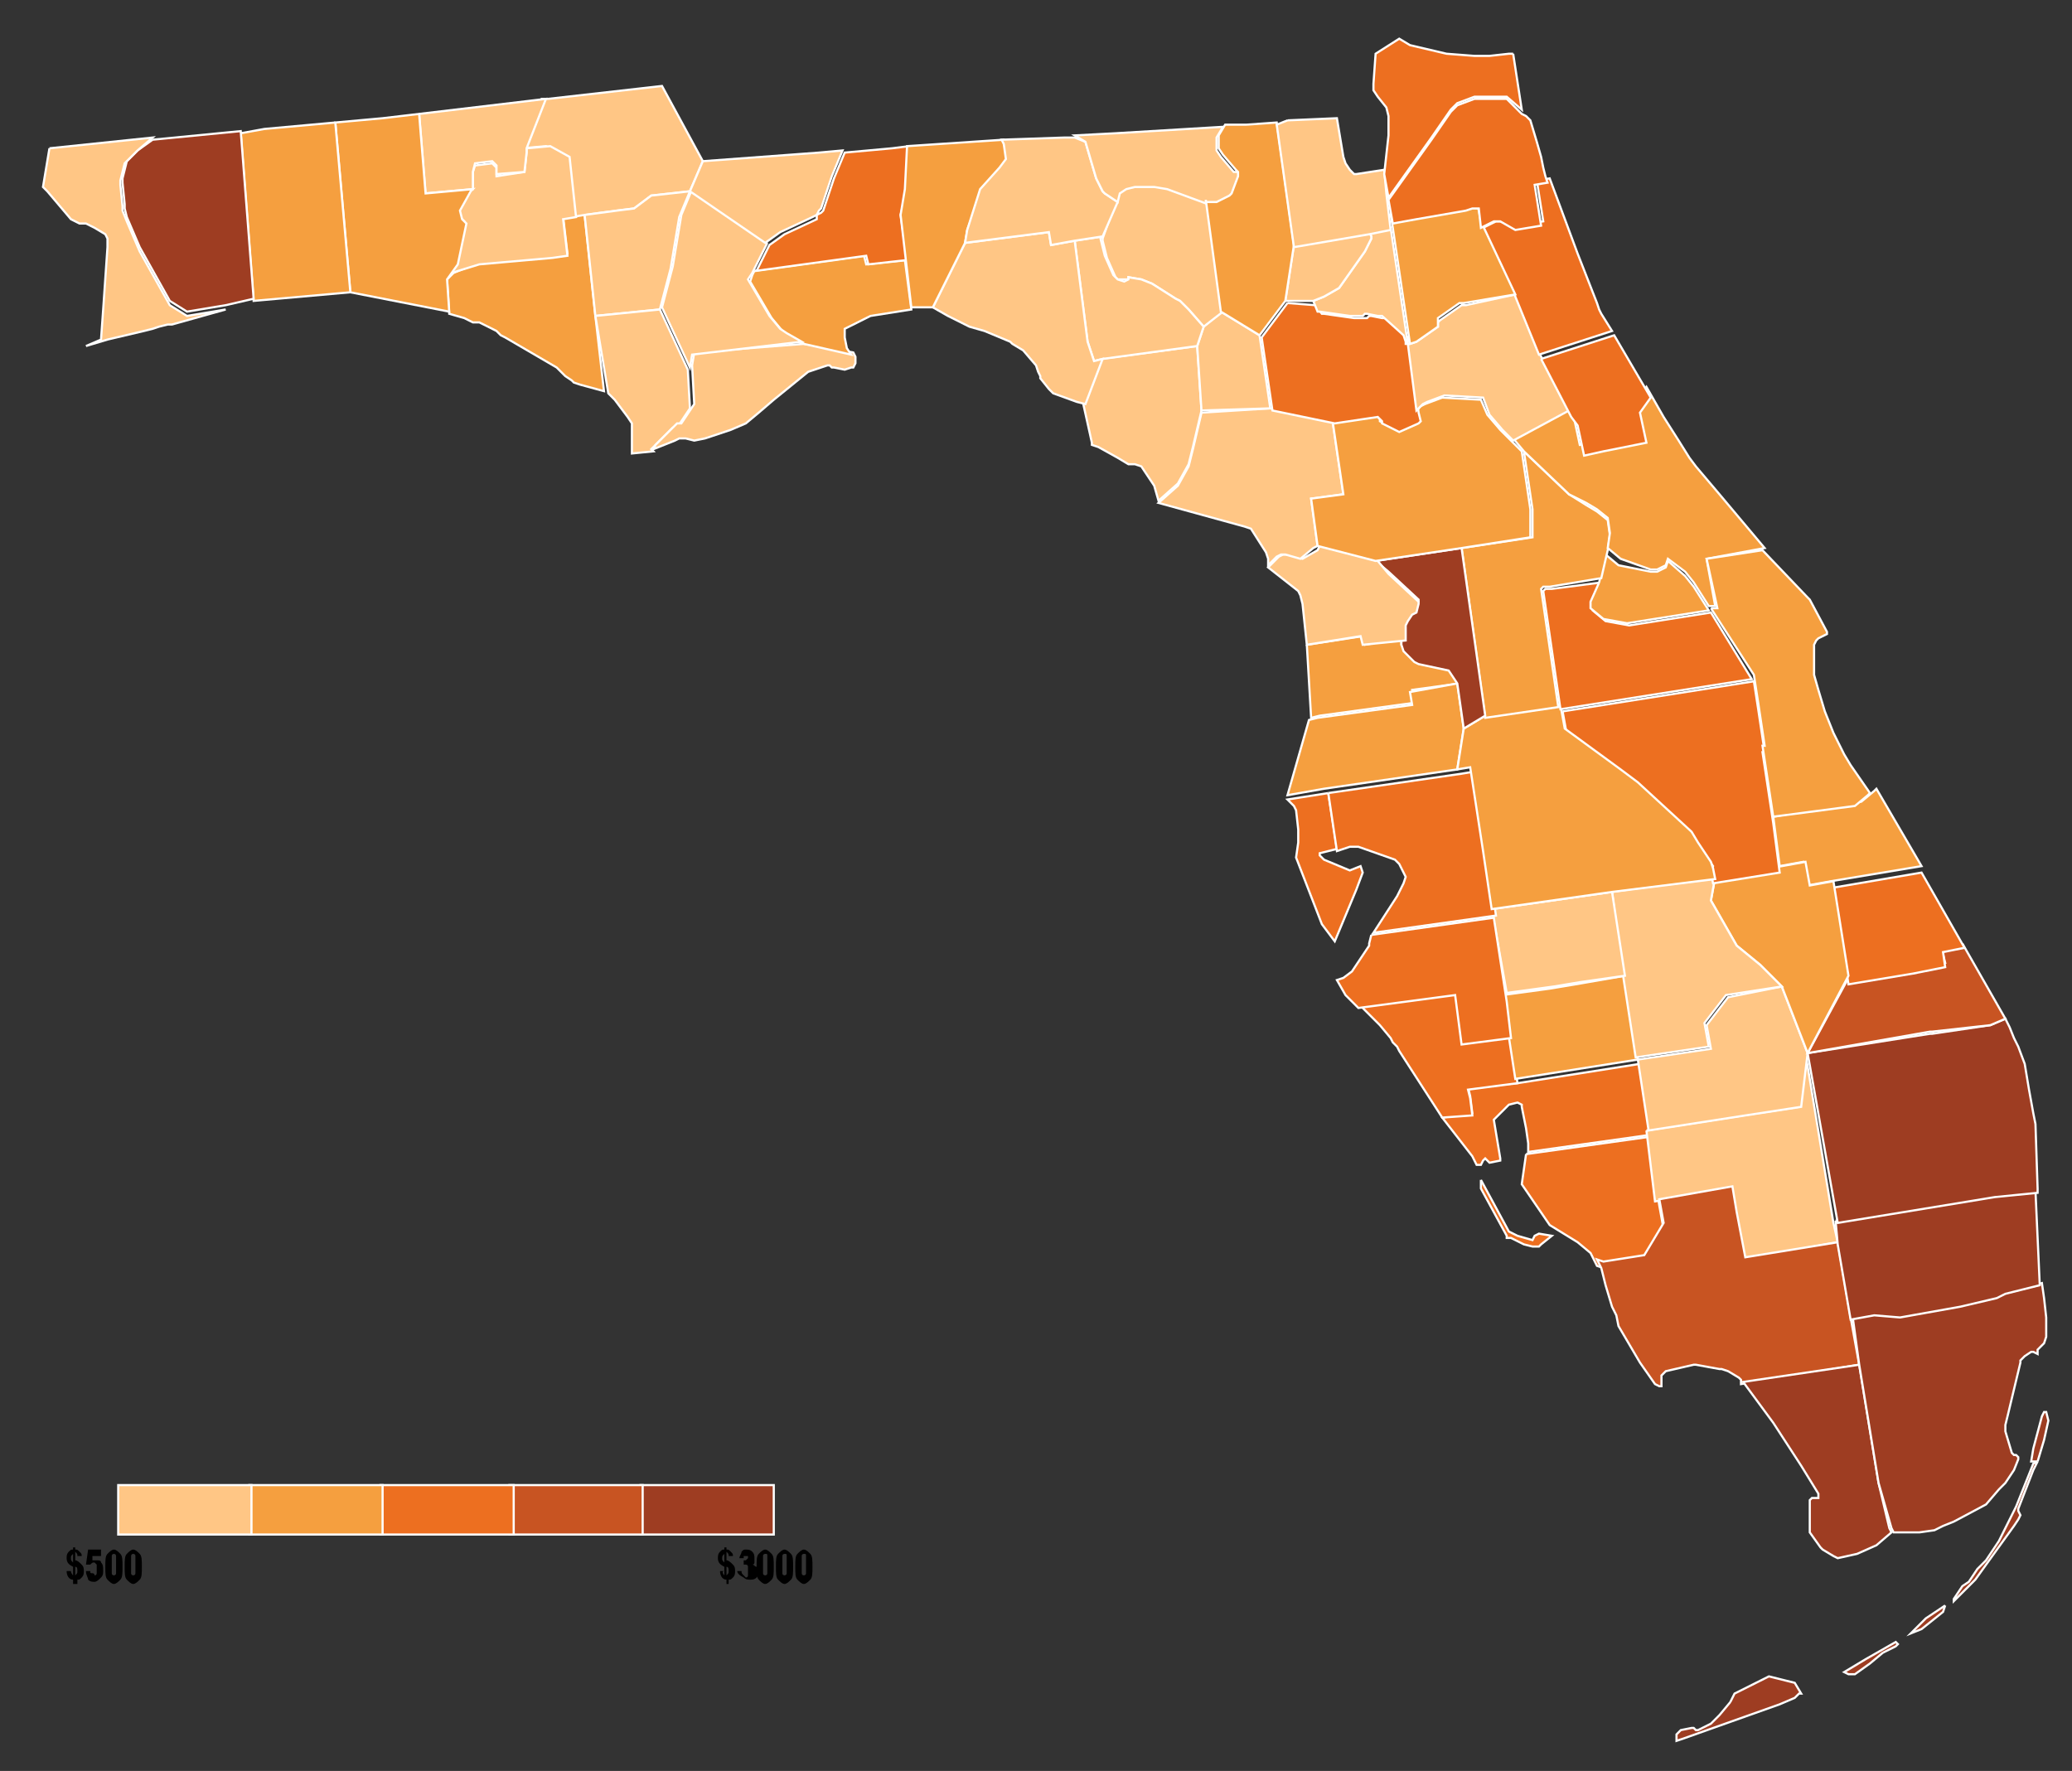 <?xml version="1.0" encoding="utf-8"?>
<!-- Generator: Adobe Illustrator 26.5.0, SVG Export Plug-In . SVG Version: 6.00 Build 0)  -->
<svg version="1.1"
	 id="svg3258" xmlns:rdf="http://www.w3.org/1999/02/22-rdf-syntax-ns#" xmlns:cc="http://creativecommons.org/ns#" xmlns:inkscape="http://www.inkscape.org/namespaces/inkscape" xmlns:svg="http://www.w3.org/2000/svg" xmlns:sodipodi="http://sodipodi.sourceforge.net/DTD/sodipodi-0.dtd" xmlns:dc="http://purl.org/dc/elements/1.1/" sodipodi:docname="fl.svg"
	 xmlns="http://www.w3.org/2000/svg" xmlns:xlink="http://www.w3.org/1999/xlink" x="0px" y="0px" viewBox="0 0 96.4 82.4"
	 style="enable-background:new 0 0 96.4 82.4;" xml:space="preserve">
<rect x="0" y="0" width="96.4" height="82.4" fill="#333333" stroke="none"/>
<style type="text/css">
	.st0{fill:#F59F3F;stroke:#FFFFFF;stroke-width:0.1;stroke-miterlimit:10;}
	.st1{fill:#FFC685;stroke:#FFFFFF;stroke-width:0.1;stroke-miterlimit:10;}
	.st2{fill:#ED6F20;stroke:#FFFFFF;stroke-width:0.1;stroke-miterlimit:10;}
	.st3{fill:#C85422;stroke:#FFFFFF;stroke-width:0.1;stroke-miterlimit:10;}
	.st4{fill:#9E3D22;stroke:#FFFFFF;stroke-width:0.1;stroke-miterlimit:10;}
</style>
<sodipodi:namedview  bordercolor="#666666" borderopacity="1" fit-margin-bottom="0" fit-margin-left="0" fit-margin-right="0" fit-margin-top="0" gridtolerance="10" guidetolerance="10" id="namedview3264" inkscape:current-layer="svg3258" inkscape:cx="8.4866449" inkscape:cy="38.066552" inkscape:pageopacity="0" inkscape:pageshadow="2" inkscape:window-height="716" inkscape:window-maximized="1" inkscape:window-width="1366" inkscape:window-x="-8" inkscape:window-y="-8" inkscape:zoom="4.5491794" objecttolerance="10" pagecolor="#ffffff" showgrid="false">
	</sodipodi:namedview>
<path id="Bay" inkscape:connector-curvature="0" class="st0" d="M27.2,10l0.5,4.7l0.4,3.5L27,17.9l-0.3-0.1l-0.1-0.1l-0.3-0.2
	l-0.4-0.4l-2.4-1.4l-0.2-0.1l-0.1-0.1l-0.1-0.1l-0.2-0.1l-0.4-0.2L22.3,15l-0.2,0H22l-0.2-0.1l-0.2-0.1l-0.7-0.2L20.8,13l0.3-0.3
	l1.2-0.5l3.4-0.3l0.7-0.1l-0.2-1.7l0.6-0.1L27.2,10"/>
<path id="Jackson" inkscape:connector-curvature="0" class="st1" d="M25.5,4.6L30.8,4l1.9,3.5l-0.6,1.4l-1.8,0.2l-0.8,0.6l-0.8,0.1
	L27.2,10l-0.6,0.1l-0.3-2.8l-0.9-0.5l-1.1,0.1l0.9-2.3L25.5,4.6"/>
<path id="Charlotte" inkscape:connector-curvature="0" class="st2" d="M70.6,50.4l5.7-0.9l0.5,3.3l-5.7,0.8v-0.4L71,52.5l-0.2-1
	v-0.1l-0.2-0.1l-0.4,0.1l-0.1,0.1L69.6,52l-0.1,0.1l0.3,1.8V54l-0.5,0.1l-0.2-0.2l0,0L69,54l-0.1,0.2h-0.2L68.6,54l-0.1-0.2l0,0l0,0
	L67.1,52l1.4-0.2L68.4,51l-0.1-0.4L70.6,50.4"/>
<path id="Lee" inkscape:connector-curvature="0" class="st2" d="M68.9,54.9l1.3,2.4l0.2,0.1l0.2,0.1l0.7,0.2l0.1-0.2l0.2-0.1
	l0.6,0.1l0,0l-0.5,0.4L71.6,58h-0.1h-0.2l-0.4-0.1l-0.6-0.3h-0.1h-0.1v-0.1l-1.2-2.2V54.9 M71,53.7l5.7-0.8l0.5,3.2l0.2,1.1
	l-0.9,1.5L74.6,59l-0.3-0.1L74,58.3l-0.6-0.5L72.1,57l-1.3-1.9L71,53.7"/>
<path id="Hendry" inkscape:connector-curvature="0" class="st1" d="M76.6,52.6l4.5-0.7l2.6-0.4L84,49l1.3,7.9l0.2,0.9L81,58.6
	l-0.4-2.1l-0.2-1.2L77,55.9L76.6,52.6"/>
<path id="Collier" inkscape:connector-curvature="0" class="st3" d="M85.5,57.8l0.6,3.5l0.4,2.2L81,64.4v-0.2l-0.1-0.1l-0.5-0.3
	l-0.3-0.1H80l-1.1-0.2h-0.1l-1.3,0.3l-0.1,0.1L77.3,64v0.1v0.2v0.2h-0.1L77,64.4l-0.7-1l-1-1.7l-0.1-0.5L75,60.8l-0.3-1L74.5,59
	l-0.2-0.4l0,0l0.3,0.1l1.9-0.3l0.9-1.5l-0.2-1.1l3.4-0.6l0.2,1.2l0.4,2.1L85.5,57.8"/>
<path id="Monroe" inkscape:connector-curvature="0" class="st4" d="M90.5,74.7L90.4,75l-0.5,0.4l-0.5,0.4L88.9,76l0,0l0,0l0,0
	l0.1-0.1l0.6-0.6L90.5,74.7L90.5,74.7 M94.8,68L94.8,68l-0.2,0.4l-0.7,1.8v0.1l0.1,0.2l-0.1,0.2L93.7,71l-1.8,2.5l-0.1,0.1l-0.9,0.9
	l0,0l0,0v-0.1l0.4-0.6l0.3-0.2L92,73l0.4-0.4l0.6-0.9l0.1-0.2l0.7-1.4l0.8-2L94.8,68 M87.6,76.9L87,77.4l-0.7,0.5H86l-0.2-0.1l0,0
	l0,0l1-0.6l1.4-0.8l0,0l0.1,0.1l-0.1,0.1L87.6,76.9 M80.5,79.2L80.5,79.2l0.2-0.4l1.6-0.8l0.4,0.1l0.8,0.2l0.3,0.5l0,0h-0.1
	l-0.1,0.1L83.5,79l-0.7,0.3l-4.5,1.6L78,81l0,0v-0.2v-0.1l0.2-0.2l0.5-0.1h0.1l0.1,0.1H79l0.4-0.2l0.2-0.1l0.4-0.4L80.5,79.2
	 M86.5,63.5l0.9,5.5l0.5,2.1l0.1,0.2l0,0l-0.7,0.6l-0.9,0.4l-0.9,0.2l-0.2-0.1l-0.5-0.3L84.7,72l-0.5-0.7V71v-0.6v-0.5v-0.1l0.1-0.1
	h0.1h0.2v-0.1v-0.1l-0.8-1.3l-1.3-2l-1.4-1.9L86.5,63.5"/>
<path id="Miami-Dade" inkscape:connector-curvature="0" class="st4" d="M94.8,68h-0.3l0.1-0.6l0.4-1.5l0.1-0.2h0.1l0.1,0.4L95.1,67
	L94.8,68 M86.2,61.3l1.1-0.2l1.2,0.1l2.8-0.5l1.7-0.4l0.4-0.2l0.4-0.1l0.4-0.1l0.8-0.2l0,0l0.1,0.7l0.1,0.9v0.3v0.6l-0.1,0.3
	L95,62.6l-0.2,0.2V63l-0.2-0.1h-0.1l-0.3,0.2L94,63.3v0.1l-0.6,2.5l-0.1,0.4v0.3l0.3,1l0.1,0.1h0.1l0.1,0.1v0.1l-0.2,0.5L93.3,69
	l0,0L93,69.3L92.4,70l-1.5,0.8L90.4,71L90,71.2l-0.7,0.1h-1.2l0,0L88,71.1L87.4,69l-0.9-5.5L86.2,61.3"/>
<path id="Broward" inkscape:connector-curvature="0" class="st4" d="M85.4,56.8l6.7-1.1l0.6-0.1l2-0.2l0.2,4.4L94.1,60l-0.4,0.1
	l-0.4,0.1l-0.4,0.2l-1.7,0.4l-2.8,0.5l-1.2-0.1l-1.1,0.2l-0.6-3.5L85.4,56.8"/>
<path id="Palm_Beach" inkscape:connector-curvature="0" class="st4" d="M84.1,49l5.7-0.9h0.1l2.7-0.4l0.7-0.3l0.2,0.4l0.2,0.5
	l0.2,0.4l0.3,0.8l0.2,1.2l0.2,1.1l0.1,0.5l0.1,3v0.2l-2,0.2l-0.6,0.1l-6.7,1.1L84.1,49"/>
<path id="Sarasota" inkscape:connector-curvature="0" class="st2" d="M70.3,48.2l0.3,2.2l-2.3,0.3l0.1,0.4l0.1,0.8L67.1,52l-2-3.1
	L65,48.7l-0.2-0.2l-0.1-0.2l-0.5-0.6l-0.3-0.3l-0.6-0.6l4.5-0.6l0.3,2.2L70.3,48.2"/>
<path id="DeSoto" inkscape:connector-curvature="0" class="st0" d="M75.6,45.4l0.6,3.9l-5.7,0.9l-0.6-3.9l2.2-0.3l1.2-0.2L75.6,45.4
	"/>
<path id="Glades" inkscape:connector-curvature="0" class="st1" d="M82.9,45.9l1.2,3.1l-0.3,2.5l-2.6,0.4l-4.5,0.7l-0.5-3.3l3.4-0.5
	l-0.2-1.1l1-1.3L82.9,45.9"/>
<path id="Martin" inkscape:connector-curvature="0" class="st3" d="M91.3,43.9l2,3.5l-0.7,0.3L89.9,48h-0.1l-5.7,1l1.9-3.5l3-0.5
	l1.5-0.2L90.3,44L91.3,43.9"/>
<path id="St._Lucie" inkscape:connector-curvature="0" class="st2" d="M85.3,41.3l4.1-0.7l2,3.5l-1,0.2l0.1,0.7L89,45.3l-3,0.5
	L85.3,41.3"/>
<path id="Indian_River" inkscape:connector-curvature="0" class="st0" d="M82.5,38l4.1-0.7l0.6-0.5l0.1-0.1l2.1,3.6L85.2,41
	l-1.1,0.2l-0.2-1.1l-1.1,0.2L82.5,38"/>
<path id="Okeechobee" inkscape:connector-curvature="0" class="st0" d="M79.8,40.8l3.1-0.5l1.1-0.2l0.2,1.1l1.1-0.2l0.7,4.4L84.1,49
	l-1.2-3.1l-1-1L80.8,44l-1.2-2.1L79.8,40.8"/>
<path id="Highlands" inkscape:connector-curvature="0" class="st1" d="M75,41.5l4.8-0.7l-0.2,1.1l1.2,2.1l1.1,0.9l1,1l-2.6,0.4
	l-1,1.3l0.2,1.1l-3.4,0.5l-0.6-3.9L75,41.5"/>
<path id="Hardee" inkscape:connector-curvature="0" class="st1" d="M69.4,42.3l5.6-0.8l0.6,3.9l-2.1,0.3l-1.2,0.2l-2.2,0.3
	L69.4,42.3"/>
<path id="Manatee" inkscape:connector-curvature="0" class="st2" d="M63.8,43.5l5.7-0.8l0.6,3.9l0.2,1.7L68,48.6l-0.3-2.3l-4.5,0.6
	l-0.6-0.6l-0.4-0.7l0.3-0.1l0.4-0.3l0.8-1.2v-0.1L63.8,43.5"/>
<path id="Pinellas" inkscape:connector-curvature="0" class="st2" d="M61.8,36.9l0.4,2.6l-0.8,0.2l0,0v0.1l0.1,0.1l0.1,0.1l1.2,0.5
	l0.5-0.2l0.1,0.3l-0.3,0.8l-1,2.4L61.5,43l-1.2-3.1l0,0l0.1-0.7v-0.6l-0.1-0.9l-0.1-0.2l-0.1-0.1l-0.2-0.2L61.8,36.9"/>
<path id="Hillsborough" inkscape:connector-curvature="0" class="st2" d="M61.8,36.9L68,36l0.6-0.1l0.6,3.9l0.4,2.8l-5.7,0.8
	l1.1-1.7l0,0l0.3-0.6l0.1-0.3l-0.3-0.6L64.9,40l-1.7-0.6h-0.4l-0.3,0.1l-0.3,0.1L61.8,36.9"/>
<path id="Hernando" inkscape:connector-curvature="0" class="st0" d="M60.8,30l2.6-0.4l0.1,0.4l1.7-0.3V30l0.2,0.2l0.5,0.5l0.2,0.1
	l1.4,0.4l0.4,0.6l-2.2,0.3l0.1,0.6l-4.4,0.6L61,33.4L60.8,30"/>
<path id="Pasco" inkscape:connector-curvature="0" class="st0" d="M67.8,31.8l0.3,2.1l-0.3,1.9l-6.2,0.9L59.9,37l1-3.5l0.4-0.1
	l4.4-0.6l-0.1-0.6L67.8,31.8"/>
<path id="Osceola" inkscape:connector-curvature="0" class="st2" d="M72.7,33.1l8.9-1.4l0.2,1.3l0.3,2H82l0.5,3.3l0.3,2.3l-3.1,0.5
	l-0.1-0.5l0.1-0.3l-0.6-0.8L78.8,39l-2.5-2.3l-0.8-0.6l-2.6-1.9L72.7,33.1"/>
<path id="Polk" inkscape:connector-curvature="0" class="st0" d="M72.6,32.8l0.2,1.1l2.6,1.9l0.8,0.6l2.5,2.3l0.3,0.5l0.6,0.9
	l0.1,0.3l0.1,0.5L75,41.5l-5.6,0.8L69,39.6l-0.6-3.9l-0.6,0.1l0.3-1.9l1-0.6L72.6,32.8"/>
<path id="Orange" inkscape:connector-curvature="0" class="st2" d="M74.5,27.1l-0.4,1v0.3l0.6,0.5l1.1,0.2l3.8-0.6l1.9,3.1L72.6,33
	l-0.8-5.5l0.1-0.1H72h0.2L74.5,27.1"/>
<path id="Seminole" inkscape:connector-curvature="0" class="st0" d="M74.4,27.1l0.3-1.3l0.6,0.5l1.5,0.3H77h0.1l0.4-0.2l0.1-0.3
	l0.8,0.7l0.4,0.5l0.7,1.1L75.7,29l-1.1-0.2L74,28.3V28L74.4,27.1"/>
<path id="Lake_FL" inkscape:connector-curvature="0" class="st0" d="M70.9,21l2.1,2l0.8,0.5l0.5,0.3l0.5,0.4l0,0l0.1,0.7l-0.1,0.7
	l-0.3,1.3l-2.4,0.4h-0.2h-0.1l-0.1,0.1l0.8,5.5l-3.4,0.5L68,25.5l3.3-0.5v-1.3L70.9,21"/>
<path id="Sumter" inkscape:connector-curvature="0" class="st4" d="M64,26.1l4-0.6l1.1,7.8l-1,0.6l-0.3-2.1l-0.4-0.6L66,30.9
	l-0.2-0.1l-0.5-0.5L65.2,30v-0.3v-0.6V29l0.1-0.2l0.2-0.3l0.2-0.1l0,0L66,28v-0.1l-1.4-1.3L64,26.1"/>
<path id="Citrus" inkscape:connector-curvature="0" class="st1" d="M61.4,25.4l2.7,0.7l0.5,0.6L66,28v0.1l-0.1,0.4l0,0l-0.2,0.1
	l-0.2,0.3l-0.1,0.2v0.1v0.6l-2,0.2l-0.1-0.4L60.8,30l-0.2-1.9l-0.1-0.4l-0.1-0.2L59,26.4l0.1-0.1l0.1-0.1l0.3-0.3l0.2-0.1h0.2
	l0.7,0.2l0.7-0.4L61.4,25.4L61.4,25.4"/>
<path id="Levy" inkscape:connector-curvature="0" class="st1" d="M59.1,19l2.9,0.6l0.5,3.4L61,23.2l0.3,2.2l0,0l-0.2,0.1L60.5,26
	l-0.7-0.2h-0.2l-0.2,0.1l-0.3,0.3L59,26.3v0.1V26l-0.1-0.3l-0.7-1.1l-0.3-0.1l-4-1.1l0.9-0.8l0.5-0.9l0.2-0.8l0.4-1.7L59.1,19"/>
<path id="Marion" inkscape:connector-curvature="0" class="st0" d="M62,19.6l2-0.3l0.2,0.2v0.1L65,20l0.8-0.3l0.1-0.1l0,0l-0.1-0.4
	l0.3-0.3l0.2-0.1l0.8-0.3l1.8,0.1l0.3,0.7l0.6,0.7l0.5,0.5l0.5,0.5l0.4,2.7V25L68,25.5l-4,0.6l-2.7-0.7L61,23.2l1.5-0.2L62,19.6"/>
<path id="Volusia" inkscape:connector-curvature="0" class="st0" d="M70.4,20.4L73,19l0.2,0.3l0.3,1.4l0.9-0.2l0,0l2-0.4l-0.3-1.4
	l0.5-0.7l0.8,1.4l0.7,1.1l0.5,0.8l0.3,0.4L80,23l2.1,2.5L79.4,26l0.4,2.2h-0.3l-0.7-1.1l-0.4-0.5L77.6,26l-0.1,0.3l-0.4,0.2H77h-0.2
	L75.4,26l-0.6-0.5l0.1-0.7l-0.1-0.7l0,0l-0.5-0.4l-0.5-0.3L73,23l-2.1-2L70.4,20.4"/>
<path id="Brevard" inkscape:connector-curvature="0" class="st0" d="M79.6,28.3h0.3L79.4,26l2.6-0.4l2.1,2.2l0,0l0.1,0.1l0,0
	l0.8,1.5v0.1l-0.4,0.2l-0.1,0.1L84.4,30v0.1l0,0v0.2v0.4v0.4v0.3l0.2,0.7l0.3,1l0.4,1l0.3,0.6l0.2,0.4l0.3,0.5l0,0l0.9,1.3L86.9,37
	l-0.6,0.5L82.5,38L82,34.7h0.1l-0.3-2l-0.2-1.3L79.6,28.3"/>
<path id="Washington" inkscape:connector-curvature="0" class="st1" d="M22,8.8V8l0.1-0.3l0.8-0.1l0.2,0.2v0.4L24.4,8l0.1-0.9V7V6.9
	l1.1-0.1l0.9,0.5l0.3,2.8l-0.6,0.1l0.2,1.7L25.7,12l-3.4,0.3L21,12.7L20.8,13l0.4-0.8l0.4-1.9l-0.2-0.2l-0.1-0.4l0.5-0.9L22,8.8"/>
<path id="Holmes" inkscape:connector-curvature="0" class="st1" d="M19.5,5.3l5.9-0.7l-0.9,2.3V7v0.1L24.4,8l-1.3,0.1V7.7l-0.2-0.2
	l-0.8,0.1L22,8v0.8L19.8,9L19.5,5.3"/>
<path id="Walton" inkscape:connector-curvature="0" class="st0" d="M17.8,5.5l1.7-0.2L19.8,9L22,8.8l-0.1,0.1l-0.5,0.9l0.1,0.4
	l0.2,0.2l-0.4,1.9L20.8,13l0.1,1.5l-4.6-0.9l-0.7-7.9L17.8,5.5"/>
<path id="Okaloosa" inkscape:connector-curvature="0" class="st0" d="M15.6,5.7l0.7,7.9L11.8,14l-0.6-7.8L12.3,6L15.6,5.7"/>
<path id="Santa_Rosa" inkscape:connector-curvature="0" class="st4" d="M7.1,6.5l4.1-0.4l0.6,7.8l-1.3,0.3l-1.8,0.3L7.9,14l-1.4-2.5
	l-0.6-1.4L5.8,9.7V9.5l-0.1-1V8.3l0.2-0.8L6,7.4L6.4,7L7.1,6.5"/>
<path id="Escambia" inkscape:connector-curvature="0" class="st1" d="M2.3,6.9l4.8-0.5L6.4,7L5.9,7.5L5.8,7.6L5.6,8.4v0.2l0.1,1v0.2
	l0.2,0.5l0.6,1.4l1.4,2.5l0.8,0.5l1.8-0.3L8,15.1H7.9H7.8l-0.4,0.1l-0.3,0.1l-0.4,0.1L5,15.8l-1,0.3l0.7-0.3l0.1-1.4L5,11.5v-0.2
	v-0.2l-0.1-0.2l-0.5-0.3L4,10.4H3.8H3.7l-0.4-0.2L2.2,8.9L2,8.7L2.3,6.9"/>
<path id="Calhoun" inkscape:connector-curvature="0" class="st1" d="M27.2,10l1.5-0.2l0.8-0.1l0.8-0.6l1.8-0.2l-0.5,1.2l-0.4,2.4
	l-0.5,1.9l-3,0.3L27.2,10"/>
<path id="Gulf" inkscape:connector-curvature="0" class="st1" d="M27.7,14.7l3-0.3l1.3,2.8l0.1,1.8l-0.6,0.9h-0.2l-1,1l0.1,0.1
	l-1,0.1v-1.3v-0.1l-0.2-0.3l-0.6-0.8l-0.3-0.3l0,0L27.7,14.7"/>
<path id="Franklin" inkscape:connector-curvature="0" class="st1" d="M37.4,16l2.3,0.4l0.1,0.2v0.1v0.1l0,0v0.1l-0.1,0.2h-0.1
	l-0.3,0.1l-0.5-0.1h-0.1L38.6,17l-0.1,0l-0.6,0.2l-0.3,0.1L36,18.6l-0.7,0.6l-0.6,0.5L34,20l-1.2,0.4l-0.5,0.1l-0.4-0.1h-0.3
	l-0.2,0.1l-1,0.4l0.1-0.2l1-1h0.2l0.6-0.9L32.2,17l0.1-0.6L37.4,16"/>
<path id="Dixie" inkscape:connector-curvature="0" class="st1" d="M55.7,16.1l0.2,3l-0.4,1.7l-0.2,0.8l-0.5,0.9l-0.9,0.8l-0.2-0.7
	L53.3,22l-0.2-0.3l-0.3-0.1h-0.3L52,21.3l-0.9-0.5l-0.3-0.1v-0.1l-0.4-1.8l0.8-2.1L55.7,16.1"/>
<path id="Gilchrist" inkscape:connector-curvature="0" class="st1" d="M56,15.2l0.8-0.7l1.8,1.1l0.5,3.4l-3.2,0.1l-0.2-3L56,15.2"/>
<path id="Alachua" inkscape:connector-curvature="0" class="st2" d="M59.9,14.1l1.3,0.1l0.3,0.4h0.1l1.4,0.2h0.6l0.1-0.1h0.1
	l0.5,0.1h0.2l1,0.9l0.1,0.3v0.1l0.4,3.1l0.1,0.4l0,0L66,19.7l-0.9,0.4l-0.8-0.4v-0.1l-0.2-0.2l-2,0.3l-2.9-0.6l-0.5-3.4L59.9,14.1"
	/>
<path id="Putnam" inkscape:connector-curvature="0" class="st1" d="M70.5,13.7l1.1,2.7l1.4,2.7l-2.6,1.4L69.9,20l-0.6-0.7L69,18.5
	l-1.8-0.1l-0.8,0.3l-0.2,0.1l-0.3,0.3L65.5,16h0.1l0.3-0.1l1-0.7V15l0.1-0.1l1-0.7h0.2L70.5,13.7"/>
<path id="Flagler" inkscape:connector-curvature="0" class="st2" d="M71.7,16.7l3.4-1.1l1.7,2.9l-0.5,0.7l0.3,1.4l-2,0.4l0,0
	l-0.9,0.2l-0.3-1.4l-0.3-0.4L71.7,16.7"/>
<path id="St._Johns" inkscape:connector-curvature="0" class="st2" d="M69,10.6l0.6-0.3h0.3l0.7,0.2l1.2-0.2l-0.3-1.9l0.6-0.1
	l1.3,3.5l0.9,2.3l0,0l0.1,0.3l0.1,0.2l0.5,0.8l-3.4,1.1l-1.1-2.7L69,10.6"/>
<path id="Clay" inkscape:connector-curvature="0" class="st0" d="M68.9,10.3l1.6,3.4l-2.4,0.4h-0.2l-1,0.7V15v0.2l-1,0.7L65.6,16
	l-0.8-5.4L64.7,10l1.1-0.2l2.3-0.4l0.3-0.1h0.3L68.9,10.3"/>
<path id="Bradford" inkscape:connector-curvature="0" class="st1" d="M63.7,10.8l1-0.2l0.8,5.4h-0.1v-0.1l-0.1-0.3l-1-0.9h-0.2
	l-0.5-0.1h-0.1l-0.1,0.1h-0.6l-1.4-0.2h-0.1L61.1,14l0.5-0.2l0.7-0.4l1.2-1.7l0.3-0.6V11L63.7,10.8"/>
<path id="Union" inkscape:connector-curvature="0" class="st1" d="M63.7,10.8l0.1,0.2v0.1l-0.3,0.6l-1.2,1.7l-0.7,0.4L61.1,14h-1.3
	l0.4-2.6L63.7,10.8"/>
<path id="Suwannee" inkscape:connector-curvature="0" class="st1" d="M56.2,9.3l0.7,5.2L56,15.2l-0.7-0.8L54.9,14l-0.2-0.1l-1.1-0.7
	L53.1,13l-0.6-0.1V13h-0.2H52l-0.1-0.1L51.5,12l-0.2-0.8v-0.1l0,0l0.6-1.7L52,8.9l0,0l0.3-0.2l0.4-0.1h0.9l0.6,0.1L56.2,9.3"/>
<path id="Lafayette" inkscape:connector-curvature="0" class="st1" d="M51.3,11L51.3,11l-0.1,0.1l0.2,0.8l0.4,0.9L52,13l0.3,0.1
	l0.2-0.1v-0.1l0.6,0.1l0.5,0.2l1.1,0.7l0.2,0.1l0.4,0.4l0.7,0.8l-0.3,0.9l-4.4,0.6l-0.4,0.1l-0.3-0.9L50,11.2L51.3,11"/>
<path id="Taylor" inkscape:connector-curvature="0" class="st1" d="M50,11.2l0.6,4.7l0.3,0.9l0.4-0.1l-0.8,2.1l-0.4-0.1L49,18.3
	l-0.1-0.1l-0.1-0.1l-0.4-0.5v-0.1l-0.1-0.2L48.2,17l-0.6-0.7L47.1,16L47,15.9l-1.2-0.5l-0.7-0.2l-1-0.5l-0.7-0.4l1.5-3l3.9-0.5
	l0.1,0.6L50,11.2"/>
<path id="Wakulla" inkscape:connector-curvature="0" class="st0" d="M35.1,12.6l5.1-0.7l0.1,0.4l1.8-0.2l0.3,2.3l-1.9,0.3l-1,0.5
	l-0.2,0.1v0.4l0.1,0.5l0,0l0.2,0.3L37.4,16l-0.7-0.4l-0.3-0.2l-0.5-0.6l-1-1.7l0.1-0.3L35.1,12.6"/>
<path id="Liberty" inkscape:connector-curvature="0" class="st1" d="M35.7,11.3l-0.6,1.2L35,12.7L34.8,13l1,1.7l0.5,0.6l0.3,0.2
	l0.7,0.4l-5.1,0.6l-0.1,0.6l-1.3-2.8l0.5-1.9l0.4-2.4l0.5-1.2L35.7,11.3"/>
<path id="Gadsden" inkscape:connector-curvature="0" class="st1" d="M38.1,7.1L39.2,7l-0.5,1.2l-0.5,1.5l-0.1,0.1L38,10l-0.2,0.1
	l-1.5,0.7l-0.7,0.5l-3.5-2.4l0.6-1.4l0,0L38.1,7.1"/>
<path id="Leon" inkscape:connector-curvature="0" class="st2" d="M42.3,6.8l-0.1,2L41.9,10l0.3,2.1l-1.8,0.2l-0.1-0.4l-5.1,0.7
	l0.6-1.2l0.7-0.5l1.5-0.7l0-0.2l0.2-0.1l0.1-0.1l0.5-1.5l0.5-1.2l2.2-0.2L42.3,6.8"/>
<path id="Jefferson" inkscape:connector-curvature="0" class="st0" d="M45.2,6.6l1.5-0.1l0.1,0.2l0.1,0.7l-0.3,0.4l-0.9,1L45,10.7
	l-0.1,0.6l-1.5,3h-1L41.9,10l0.2-1.2l0.1-2L45.2,6.6"/>
<path id="Madison" inkscape:connector-curvature="0" class="st1" d="M49.5,6.4H50l0.5,0.2L51,8.3l0.3,0.6L51.4,9L52,9.4L51.3,11
	L50,11.2l-1.1,0.2l-0.1-0.6l-3.9,0.5l0.1-0.6l0.6-1.9l0.9-1l0.3-0.4l-0.1-0.7l-0.1-0.2L49.5,6.4"/>
<path id="Hamilton" inkscape:connector-curvature="0" class="st1" d="M51.9,6.2l5-0.3l-0.3,0.5v0.2V7l0.2,0.3L57.4,8l0.2,0l0.1,0.3
	v0.1l-0.3,0.8l-0.1,0.1l-0.6,0.3h-0.5V9.5l-1.9-0.7l-0.6-0.1h-0.9l-0.4,0.1L52.1,9l0,0L52,9.4L51.4,9l-0.1-0.1L51,8.3l-0.5-1.7
	L50,6.3L51.9,6.2"/>
<path id="Columbia" inkscape:connector-curvature="0" class="st0" d="M58,5.8l1.4-0.1l0.8,5.7L59.8,14l-1.2,1.6l-1.8-1.1l-0.7-5.2
	v0.1h0.5l0.6-0.3L57.3,9l0.3-0.8V8.1l0-0.1l-0.1-0.1l-0.6-0.7l-0.2-0.3V6.5V6.3L57,5.8H58"/>
<path id="Baker" inkscape:connector-curvature="0" class="st1" d="M59.9,5.6l2.3-0.1l0.3,1.8l0.1,0.3l0.2,0.3L63,8.1h0.1l1.3-0.2
	L64.5,9l0.2,1.7l-1,0.2l-3.5,0.6l-0.8-5.7L59.9,5.6"/>
<path id="Duval" inkscape:connector-curvature="0" class="st2" d="M64.6,9.3l2-2.8l0.9-1.3L67.7,5l0.1-0.1l0.8-0.3h1.3h0.2l0.7,0.7
	L71,5.4l0.2,0.2l0.3,1l0.2,0.7l0.1,0.5l0.1,0.4L72,8.5l-0.6,0.1l0.3,1.9l-1.2,0.2l-0.7-0.4h-0.3l-0.6,0.3l-0.1-0.9h-0.3l-0.3,0.1
	l-2.3,0.4l-1.1,0.2L64.6,9.3"/>
<path id="Nassau" inkscape:connector-curvature="0" class="st2" d="M70.4,2.5l0.4,2.6l-0.7-0.6h-0.2h-1.3l-0.8,0.3l-0.1,0.1
	l-0.2,0.2l-0.9,1.3l-2,2.8l-0.2-1.1l0.1-0.9l0.1-0.9V5.4L64.5,5l-0.4-0.5l-0.2-0.3V3.9L64,2.5l1.1-0.7l0.5,0.3l1.7,0.4l1.3,0.1h0.7
	l0.9-0.1H70.4"/>
<g>
	<rect x="29.8" y="69.1" class="st4" width="6.2" height="2.3"/>
	<rect x="23.7" y="69.1" class="st3" width="6.2" height="2.3"/>
	<rect x="17.7" y="69.1" class="st2" width="6.2" height="2.3"/>
	<rect x="11.6" y="69.1" class="st0" width="6.2" height="2.3"/>
	<rect x="5.5" y="69.1" class="st1" width="6.2" height="2.3"/>
</g>
<g>
	<path d="M3.4,73.3v-0.4c-0.2-0.1-0.3-0.2-0.3-0.4c0-0.1,0-0.2,0.1-0.3s0.1-0.1,0.2-0.1V72h0.1v0.1c0.1,0,0.1,0,0.2,0.1
		c0.1,0.1,0.1,0.1,0.1,0.2l-0.2,0c0-0.1,0-0.1-0.1-0.2v0.4c0.1,0,0.2,0.1,0.3,0.2c0.1,0.1,0.1,0.2,0.1,0.3c0,0.1,0,0.2-0.1,0.3
		s-0.1,0.1-0.2,0.1v0.2H3.4v-0.2c-0.2,0-0.3-0.2-0.3-0.4l0.2,0C3.3,73.1,3.3,73.2,3.4,73.3C3.4,73.2,3.4,73.3,3.4,73.3z M3.4,72.3
		C3.4,72.3,3.4,72.3,3.4,72.3c-0.1,0.1-0.1,0.1-0.1,0.2c0,0.1,0,0.1,0.1,0.2V72.3z M3.5,73.3C3.6,73.3,3.6,73.3,3.5,73.3
		c0.1-0.1,0.1-0.1,0.1-0.2c0-0.1,0-0.2-0.1-0.2V73.3z"/>
	<path d="M4,73.1l0.2,0c0,0.1,0,0.1,0.1,0.1s0.1,0.1,0.1,0.1c0,0,0.1,0,0.1-0.1s0-0.1,0-0.2c0-0.1,0-0.2,0-0.2c0,0-0.1-0.1-0.1-0.1
		c-0.1,0-0.1,0-0.2,0.1l-0.2,0l0.1-0.7h0.6v0.3H4.3l0,0.2c0.1,0,0.1,0,0.2,0c0.1,0,0.2,0,0.2,0.1c0.1,0.1,0.1,0.2,0.1,0.4
		c0,0.1,0,0.2-0.1,0.3s-0.2,0.2-0.3,0.2c-0.1,0-0.2,0-0.3-0.1C4.1,73.4,4,73.3,4,73.1z"/>
	<path d="M5.3,72.1c0.1,0,0.2,0.1,0.3,0.2s0.1,0.3,0.1,0.6c0,0.3,0,0.5-0.1,0.6s-0.2,0.2-0.3,0.2c-0.1,0-0.2-0.1-0.3-0.2
		s-0.1-0.3-0.1-0.6c0-0.3,0-0.5,0.1-0.6S5.2,72.1,5.3,72.1z M5.3,72.3c0,0-0.1,0-0.1,0.1s0,0.2,0,0.4c0,0.2,0,0.4,0,0.4
		c0,0.1,0.1,0.1,0.1,0.1c0,0,0.1,0,0.1-0.1c0-0.1,0-0.2,0-0.4c0-0.2,0-0.4,0-0.4C5.4,72.3,5.3,72.3,5.3,72.3z"/>
	<path d="M6.2,72.1c0.1,0,0.2,0.1,0.3,0.2s0.1,0.3,0.1,0.6c0,0.3,0,0.5-0.1,0.6s-0.2,0.2-0.3,0.2c-0.1,0-0.2-0.1-0.3-0.2
		s-0.1-0.3-0.1-0.6c0-0.3,0-0.5,0.1-0.6S6.1,72.1,6.2,72.1z M6.2,72.3c0,0-0.1,0-0.1,0.1s0,0.2,0,0.4c0,0.2,0,0.4,0,0.4
		c0,0.1,0.1,0.1,0.1,0.1c0,0,0.1,0,0.1-0.1c0-0.1,0-0.2,0-0.4c0-0.2,0-0.4,0-0.4C6.3,72.3,6.2,72.3,6.2,72.3z"/>
</g>
<g>
	<path d="M33.7,73.3v-0.4c-0.2-0.1-0.3-0.2-0.3-0.4c0-0.1,0-0.2,0.1-0.3s0.1-0.1,0.2-0.1V72h0.1v0.1c0.1,0,0.1,0,0.2,0.1
		c0.1,0.1,0.1,0.1,0.1,0.2l-0.2,0c0-0.1,0-0.1-0.1-0.2v0.4c0.1,0,0.2,0.1,0.3,0.2c0.1,0.1,0.1,0.2,0.1,0.3c0,0.1,0,0.2-0.1,0.3
		s-0.1,0.1-0.2,0.1v0.2h-0.1v-0.2c-0.2,0-0.3-0.2-0.3-0.4l0.2,0C33.6,73.1,33.6,73.2,33.7,73.3C33.7,73.2,33.7,73.3,33.7,73.3z
		 M33.7,72.3C33.7,72.3,33.7,72.3,33.7,72.3c-0.1,0.1-0.1,0.1-0.1,0.2c0,0.1,0,0.1,0.1,0.2V72.3z M33.8,73.3
		C33.9,73.3,33.9,73.3,33.8,73.3c0.1-0.1,0.1-0.1,0.1-0.2c0-0.1,0-0.2-0.1-0.2V73.3z"/>
	<path d="M34.3,73.1l0.2,0c0,0.1,0,0.1,0.1,0.2c0,0,0.1,0.1,0.1,0.1c0,0,0.1,0,0.1-0.1c0,0,0-0.1,0-0.2c0-0.1,0-0.1,0-0.2
		s-0.1-0.1-0.1-0.1c0,0-0.1,0-0.1,0l0-0.2c0.1,0,0.1,0,0.1,0s0.1-0.1,0.1-0.1c0,0,0-0.1,0-0.1c0,0-0.1,0-0.1,0s-0.1,0-0.1,0
		c0,0,0,0.1,0,0.1l-0.2,0c0-0.1,0.1-0.2,0.1-0.3c0.1-0.1,0.1-0.1,0.2-0.1c0.1,0,0.2,0,0.3,0.1s0.1,0.2,0.1,0.3c0,0.1,0,0.1,0,0.2
		s-0.1,0.1-0.1,0.1c0.1,0,0.1,0.1,0.2,0.1s0.1,0.1,0.1,0.2c0,0.1,0,0.2-0.1,0.3c-0.1,0.1-0.2,0.1-0.3,0.1c-0.1,0-0.2,0-0.3-0.1
		C34.4,73.3,34.3,73.2,34.3,73.1z"/>
	<path d="M35.6,72.1c0.1,0,0.2,0.1,0.3,0.2s0.1,0.3,0.1,0.6c0,0.3,0,0.5-0.1,0.6s-0.2,0.2-0.3,0.2c-0.1,0-0.2-0.1-0.3-0.2
		s-0.1-0.3-0.1-0.6c0-0.3,0-0.5,0.1-0.6S35.5,72.1,35.6,72.1z M35.6,72.3c0,0-0.1,0-0.1,0.1s0,0.2,0,0.4c0,0.2,0,0.4,0,0.4
		c0,0.1,0.1,0.1,0.1,0.1c0,0,0.1,0,0.1-0.1c0-0.1,0-0.2,0-0.4c0-0.2,0-0.4,0-0.4C35.7,72.3,35.7,72.3,35.6,72.3z"/>
	<path d="M36.5,72.1c0.1,0,0.2,0.1,0.3,0.2s0.1,0.3,0.1,0.6c0,0.3,0,0.5-0.1,0.6s-0.2,0.2-0.3,0.2c-0.1,0-0.2-0.1-0.3-0.2
		s-0.1-0.3-0.1-0.6c0-0.3,0-0.5,0.1-0.6S36.4,72.1,36.5,72.1z M36.5,72.3c0,0-0.1,0-0.1,0.1s0,0.2,0,0.4c0,0.2,0,0.4,0,0.4
		c0,0.1,0.1,0.1,0.1,0.1c0,0,0.1,0,0.1-0.1c0-0.1,0-0.2,0-0.4c0-0.2,0-0.4,0-0.4C36.6,72.3,36.6,72.3,36.5,72.3z"/>
	<path d="M37.4,72.1c0.1,0,0.2,0.1,0.3,0.2s0.1,0.3,0.1,0.6c0,0.3,0,0.5-0.1,0.6s-0.2,0.2-0.3,0.2c-0.1,0-0.2-0.1-0.3-0.2
		s-0.1-0.3-0.1-0.6c0-0.3,0-0.5,0.1-0.6S37.3,72.1,37.4,72.1z M37.4,72.3c0,0-0.1,0-0.1,0.1s0,0.2,0,0.4c0,0.2,0,0.4,0,0.4
		c0,0.1,0.1,0.1,0.1,0.1c0,0,0.1,0,0.1-0.1c0-0.1,0-0.2,0-0.4c0-0.2,0-0.4,0-0.4C37.5,72.3,37.5,72.3,37.4,72.3z"/>
</g>
</svg>
